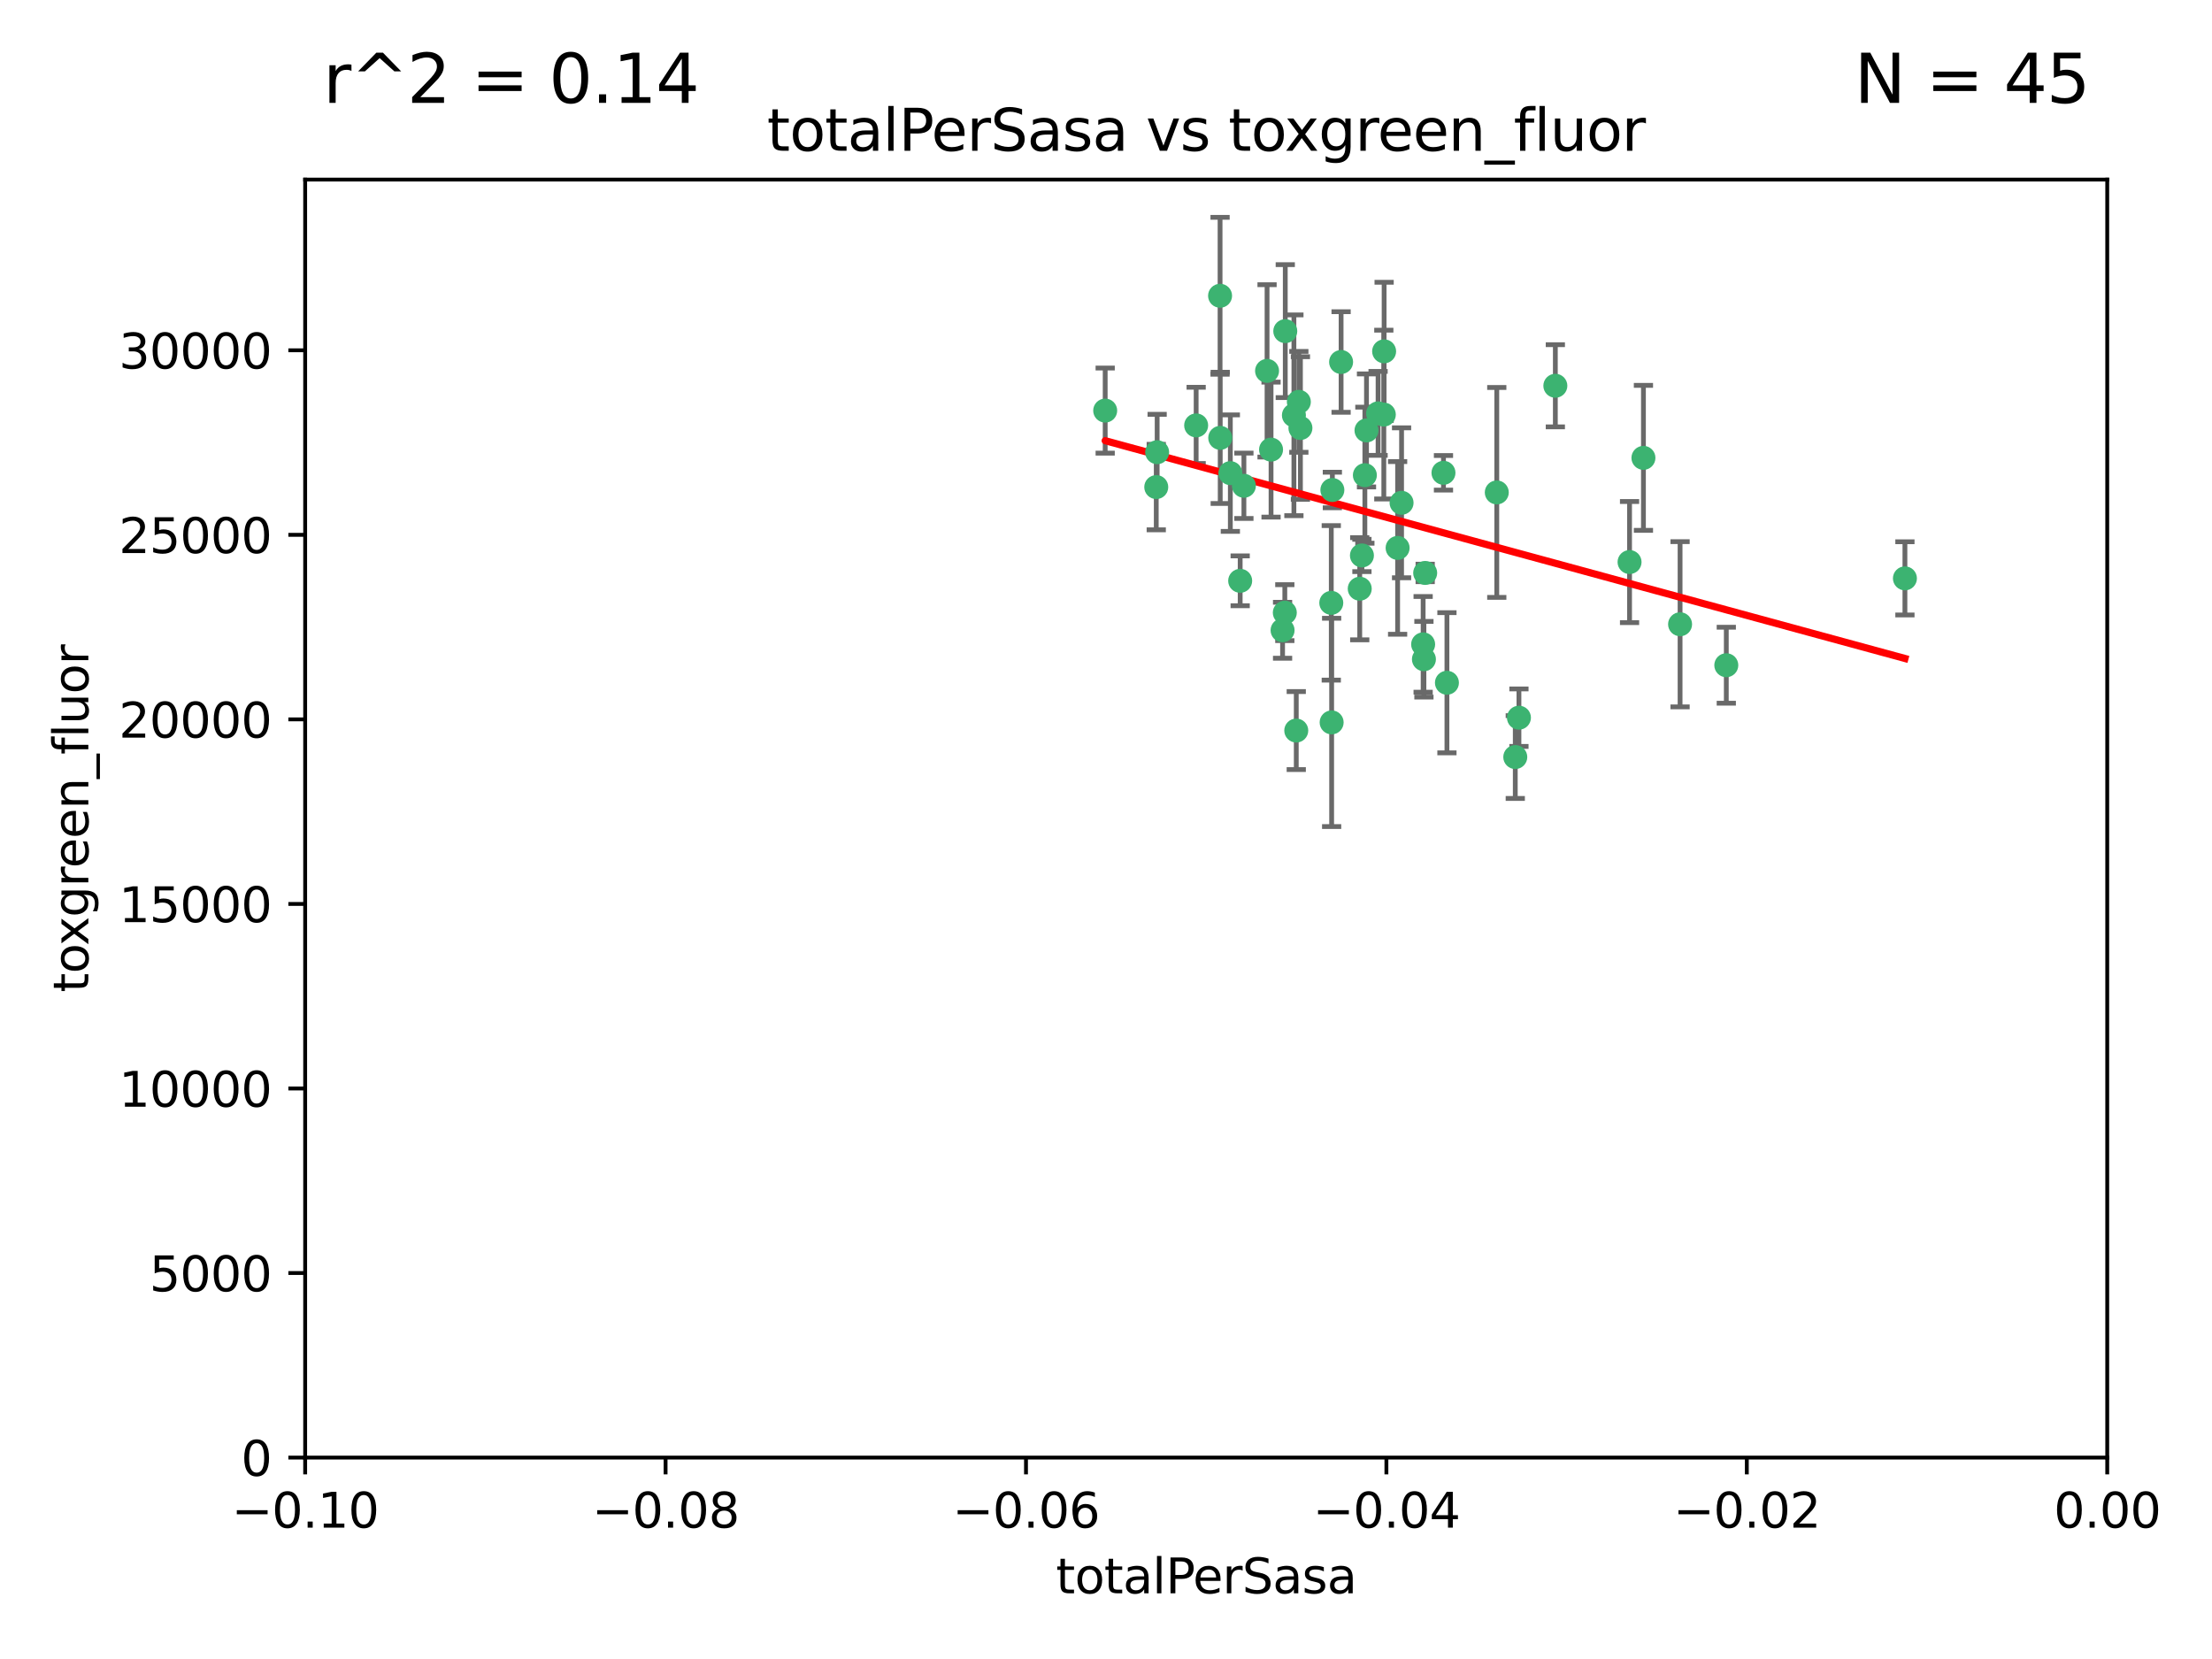<?xml version="1.0" encoding="utf-8" standalone="no"?>
<!DOCTYPE svg PUBLIC "-//W3C//DTD SVG 1.1//EN"
  "http://www.w3.org/Graphics/SVG/1.1/DTD/svg11.dtd">
<svg xmlns:xlink="http://www.w3.org/1999/xlink" width="460.8pt" height="345.6pt" viewBox="0 0 460.8 345.6" xmlns="http://www.w3.org/2000/svg" version="1.1">
 <defs>
  <style type="text/css">*{stroke-linejoin: round; stroke-linecap: butt}</style>
 </defs>
 <g id="figure_1">
  <g id="patch_1">
   <path d="M 0 345.6 
L 460.8 345.6 
L 460.8 0 
L 0 0 
z
" style="fill: #ffffff"/>
  </g>
  <g id="axes_1">
   <g id="patch_2">
    <path d="M 63.571 303.64 
L 438.975 303.64 
L 438.975 37.411 
L 63.571 37.411 
z
" style="fill: #ffffff"/>
   </g>
   <g id="PathCollection_1">
    <defs>
     <path id="m4f03924a54" d="M 0 1.118 
C 0.297 1.118 0.581 1 0.791 0.791 
C 1 0.581 1.118 0.297 1.118 0 
C 1.118 -0.297 1 -0.581 0.791 -0.791 
C 0.581 -1 0.297 -1.118 0 -1.118 
C -0.297 -1.118 -0.581 -1 -0.791 -0.791 
C -1 -0.581 -1.118 -0.297 -1.118 0 
C -1.118 0.297 -1 0.581 -0.791 0.791 
C -0.581 1 -0.297 1.118 0 1.118 
z
" style="stroke: #3cb371"/>
    </defs>
    <g clip-path="url(#p3f3dbdb8e2)">
     <use xlink:href="#m4f03924a54" x="240.869" y="101.468" style="fill: #3cb371; stroke: #3cb371"/>
     <use xlink:href="#m4f03924a54" x="241.055" y="94.202" style="fill: #3cb371; stroke: #3cb371"/>
     <use xlink:href="#m4f03924a54" x="254.195" y="91.216" style="fill: #3cb371; stroke: #3cb371"/>
     <use xlink:href="#m4f03924a54" x="230.231" y="85.534" style="fill: #3cb371; stroke: #3cb371"/>
     <use xlink:href="#m4f03924a54" x="279.375" y="75.411" style="fill: #3cb371; stroke: #3cb371"/>
     <use xlink:href="#m4f03924a54" x="270.573" y="83.709" style="fill: #3cb371; stroke: #3cb371"/>
     <use xlink:href="#m4f03924a54" x="284.327" y="98.99" style="fill: #3cb371; stroke: #3cb371"/>
     <use xlink:href="#m4f03924a54" x="267.746" y="68.982" style="fill: #3cb371; stroke: #3cb371"/>
     <use xlink:href="#m4f03924a54" x="277.33" y="125.588" style="fill: #3cb371; stroke: #3cb371"/>
     <use xlink:href="#m4f03924a54" x="283.714" y="115.714" style="fill: #3cb371; stroke: #3cb371"/>
     <use xlink:href="#m4f03924a54" x="263.952" y="77.26" style="fill: #3cb371; stroke: #3cb371"/>
     <use xlink:href="#m4f03924a54" x="296.465" y="134.228" style="fill: #3cb371; stroke: #3cb371"/>
     <use xlink:href="#m4f03924a54" x="277.405" y="150.489" style="fill: #3cb371; stroke: #3cb371"/>
     <use xlink:href="#m4f03924a54" x="283.258" y="122.642" style="fill: #3cb371; stroke: #3cb371"/>
     <use xlink:href="#m4f03924a54" x="254.163" y="61.614" style="fill: #3cb371; stroke: #3cb371"/>
     <use xlink:href="#m4f03924a54" x="269.545" y="86.51" style="fill: #3cb371; stroke: #3cb371"/>
     <use xlink:href="#m4f03924a54" x="291.149" y="114.141" style="fill: #3cb371; stroke: #3cb371"/>
     <use xlink:href="#m4f03924a54" x="300.702" y="98.495" style="fill: #3cb371; stroke: #3cb371"/>
     <use xlink:href="#m4f03924a54" x="258.351" y="120.994" style="fill: #3cb371; stroke: #3cb371"/>
     <use xlink:href="#m4f03924a54" x="296.891" y="119.355" style="fill: #3cb371; stroke: #3cb371"/>
     <use xlink:href="#m4f03924a54" x="267.184" y="131.297" style="fill: #3cb371; stroke: #3cb371"/>
     <use xlink:href="#m4f03924a54" x="287.08" y="86.113" style="fill: #3cb371; stroke: #3cb371"/>
     <use xlink:href="#m4f03924a54" x="270.902" y="89.164" style="fill: #3cb371; stroke: #3cb371"/>
     <use xlink:href="#m4f03924a54" x="270.035" y="152.188" style="fill: #3cb371; stroke: #3cb371"/>
     <use xlink:href="#m4f03924a54" x="259.128" y="101.2" style="fill: #3cb371; stroke: #3cb371"/>
     <use xlink:href="#m4f03924a54" x="277.556" y="102.076" style="fill: #3cb371; stroke: #3cb371"/>
     <use xlink:href="#m4f03924a54" x="264.783" y="93.664" style="fill: #3cb371; stroke: #3cb371"/>
     <use xlink:href="#m4f03924a54" x="249.18" y="88.619" style="fill: #3cb371; stroke: #3cb371"/>
     <use xlink:href="#m4f03924a54" x="288.274" y="86.364" style="fill: #3cb371; stroke: #3cb371"/>
     <use xlink:href="#m4f03924a54" x="267.65" y="127.627" style="fill: #3cb371; stroke: #3cb371"/>
     <use xlink:href="#m4f03924a54" x="291.972" y="104.742" style="fill: #3cb371; stroke: #3cb371"/>
     <use xlink:href="#m4f03924a54" x="296.63" y="137.333" style="fill: #3cb371; stroke: #3cb371"/>
     <use xlink:href="#m4f03924a54" x="315.66" y="157.707" style="fill: #3cb371; stroke: #3cb371"/>
     <use xlink:href="#m4f03924a54" x="301.422" y="142.231" style="fill: #3cb371; stroke: #3cb371"/>
     <use xlink:href="#m4f03924a54" x="288.338" y="73.19" style="fill: #3cb371; stroke: #3cb371"/>
     <use xlink:href="#m4f03924a54" x="284.666" y="89.665" style="fill: #3cb371; stroke: #3cb371"/>
     <use xlink:href="#m4f03924a54" x="256.303" y="98.564" style="fill: #3cb371; stroke: #3cb371"/>
     <use xlink:href="#m4f03924a54" x="316.423" y="149.505" style="fill: #3cb371; stroke: #3cb371"/>
     <use xlink:href="#m4f03924a54" x="342.358" y="95.381" style="fill: #3cb371; stroke: #3cb371"/>
     <use xlink:href="#m4f03924a54" x="311.807" y="102.582" style="fill: #3cb371; stroke: #3cb371"/>
     <use xlink:href="#m4f03924a54" x="324.007" y="80.363" style="fill: #3cb371; stroke: #3cb371"/>
     <use xlink:href="#m4f03924a54" x="339.466" y="117.087" style="fill: #3cb371; stroke: #3cb371"/>
     <use xlink:href="#m4f03924a54" x="349.991" y="130.043" style="fill: #3cb371; stroke: #3cb371"/>
     <use xlink:href="#m4f03924a54" x="359.619" y="138.579" style="fill: #3cb371; stroke: #3cb371"/>
     <use xlink:href="#m4f03924a54" x="396.83" y="120.484" style="fill: #3cb371; stroke: #3cb371"/>
    </g>
   </g>
   <g id="matplotlib.axis_1">
    <g id="xtick_1">
     <g id="line2d_1">
      <defs>
       <path id="m044c68ffe9" d="M 0 0 
L 0 3.5 
" style="stroke: #000000; stroke-width: 0.8"/>
      </defs>
      <g>
       <use xlink:href="#m044c68ffe9" x="63.571" y="303.64" style="stroke: #000000; stroke-width: 0.8"/>
      </g>
     </g>
     <g id="text_1">
      <!-- −0.10 -->
      <g transform="translate(48.249 318.238)scale(0.1 -0.1)">
       <defs>
        <path id="DejaVuSans-2212" d="M 678 2272 
L 4684 2272 
L 4684 1741 
L 678 1741 
L 678 2272 
z
" transform="scale(0.016)"/>
        <path id="DejaVuSans-30" d="M 2034 4250 
Q 1547 4250 1301 3770 
Q 1056 3291 1056 2328 
Q 1056 1369 1301 889 
Q 1547 409 2034 409 
Q 2525 409 2770 889 
Q 3016 1369 3016 2328 
Q 3016 3291 2770 3770 
Q 2525 4250 2034 4250 
z
M 2034 4750 
Q 2819 4750 3233 4129 
Q 3647 3509 3647 2328 
Q 3647 1150 3233 529 
Q 2819 -91 2034 -91 
Q 1250 -91 836 529 
Q 422 1150 422 2328 
Q 422 3509 836 4129 
Q 1250 4750 2034 4750 
z
" transform="scale(0.016)"/>
        <path id="DejaVuSans-2e" d="M 684 794 
L 1344 794 
L 1344 0 
L 684 0 
L 684 794 
z
" transform="scale(0.016)"/>
        <path id="DejaVuSans-31" d="M 794 531 
L 1825 531 
L 1825 4091 
L 703 3866 
L 703 4441 
L 1819 4666 
L 2450 4666 
L 2450 531 
L 3481 531 
L 3481 0 
L 794 0 
L 794 531 
z
" transform="scale(0.016)"/>
       </defs>
       <use xlink:href="#DejaVuSans-2212"/>
       <use xlink:href="#DejaVuSans-30" x="83.789"/>
       <use xlink:href="#DejaVuSans-2e" x="147.412"/>
       <use xlink:href="#DejaVuSans-31" x="179.199"/>
       <use xlink:href="#DejaVuSans-30" x="242.822"/>
      </g>
     </g>
    </g>
    <g id="xtick_2">
     <g id="line2d_2">
      <g>
       <use xlink:href="#m044c68ffe9" x="138.652" y="303.64" style="stroke: #000000; stroke-width: 0.8"/>
      </g>
     </g>
     <g id="text_2">
      <!-- −0.08 -->
      <g transform="translate(123.329 318.238)scale(0.1 -0.1)">
       <defs>
        <path id="DejaVuSans-38" d="M 2034 2216 
Q 1584 2216 1326 1975 
Q 1069 1734 1069 1313 
Q 1069 891 1326 650 
Q 1584 409 2034 409 
Q 2484 409 2743 651 
Q 3003 894 3003 1313 
Q 3003 1734 2745 1975 
Q 2488 2216 2034 2216 
z
M 1403 2484 
Q 997 2584 770 2862 
Q 544 3141 544 3541 
Q 544 4100 942 4425 
Q 1341 4750 2034 4750 
Q 2731 4750 3128 4425 
Q 3525 4100 3525 3541 
Q 3525 3141 3298 2862 
Q 3072 2584 2669 2484 
Q 3125 2378 3379 2068 
Q 3634 1759 3634 1313 
Q 3634 634 3220 271 
Q 2806 -91 2034 -91 
Q 1263 -91 848 271 
Q 434 634 434 1313 
Q 434 1759 690 2068 
Q 947 2378 1403 2484 
z
M 1172 3481 
Q 1172 3119 1398 2916 
Q 1625 2713 2034 2713 
Q 2441 2713 2670 2916 
Q 2900 3119 2900 3481 
Q 2900 3844 2670 4047 
Q 2441 4250 2034 4250 
Q 1625 4250 1398 4047 
Q 1172 3844 1172 3481 
z
" transform="scale(0.016)"/>
       </defs>
       <use xlink:href="#DejaVuSans-2212"/>
       <use xlink:href="#DejaVuSans-30" x="83.789"/>
       <use xlink:href="#DejaVuSans-2e" x="147.412"/>
       <use xlink:href="#DejaVuSans-30" x="179.199"/>
       <use xlink:href="#DejaVuSans-38" x="242.822"/>
      </g>
     </g>
    </g>
    <g id="xtick_3">
     <g id="line2d_3">
      <g>
       <use xlink:href="#m044c68ffe9" x="213.733" y="303.64" style="stroke: #000000; stroke-width: 0.8"/>
      </g>
     </g>
     <g id="text_3">
      <!-- −0.06 -->
      <g transform="translate(198.41 318.238)scale(0.1 -0.1)">
       <defs>
        <path id="DejaVuSans-36" d="M 2113 2584 
Q 1688 2584 1439 2293 
Q 1191 2003 1191 1497 
Q 1191 994 1439 701 
Q 1688 409 2113 409 
Q 2538 409 2786 701 
Q 3034 994 3034 1497 
Q 3034 2003 2786 2293 
Q 2538 2584 2113 2584 
z
M 3366 4563 
L 3366 3988 
Q 3128 4100 2886 4159 
Q 2644 4219 2406 4219 
Q 1781 4219 1451 3797 
Q 1122 3375 1075 2522 
Q 1259 2794 1537 2939 
Q 1816 3084 2150 3084 
Q 2853 3084 3261 2657 
Q 3669 2231 3669 1497 
Q 3669 778 3244 343 
Q 2819 -91 2113 -91 
Q 1303 -91 875 529 
Q 447 1150 447 2328 
Q 447 3434 972 4092 
Q 1497 4750 2381 4750 
Q 2619 4750 2861 4703 
Q 3103 4656 3366 4563 
z
" transform="scale(0.016)"/>
       </defs>
       <use xlink:href="#DejaVuSans-2212"/>
       <use xlink:href="#DejaVuSans-30" x="83.789"/>
       <use xlink:href="#DejaVuSans-2e" x="147.412"/>
       <use xlink:href="#DejaVuSans-30" x="179.199"/>
       <use xlink:href="#DejaVuSans-36" x="242.822"/>
      </g>
     </g>
    </g>
    <g id="xtick_4">
     <g id="line2d_4">
      <g>
       <use xlink:href="#m044c68ffe9" x="288.813" y="303.64" style="stroke: #000000; stroke-width: 0.8"/>
      </g>
     </g>
     <g id="text_4">
      <!-- −0.04 -->
      <g transform="translate(273.491 318.238)scale(0.1 -0.1)">
       <defs>
        <path id="DejaVuSans-34" d="M 2419 4116 
L 825 1625 
L 2419 1625 
L 2419 4116 
z
M 2253 4666 
L 3047 4666 
L 3047 1625 
L 3713 1625 
L 3713 1100 
L 3047 1100 
L 3047 0 
L 2419 0 
L 2419 1100 
L 313 1100 
L 313 1709 
L 2253 4666 
z
" transform="scale(0.016)"/>
       </defs>
       <use xlink:href="#DejaVuSans-2212"/>
       <use xlink:href="#DejaVuSans-30" x="83.789"/>
       <use xlink:href="#DejaVuSans-2e" x="147.412"/>
       <use xlink:href="#DejaVuSans-30" x="179.199"/>
       <use xlink:href="#DejaVuSans-34" x="242.822"/>
      </g>
     </g>
    </g>
    <g id="xtick_5">
     <g id="line2d_5">
      <g>
       <use xlink:href="#m044c68ffe9" x="363.894" y="303.64" style="stroke: #000000; stroke-width: 0.8"/>
      </g>
     </g>
     <g id="text_5">
      <!-- −0.02 -->
      <g transform="translate(348.572 318.238)scale(0.1 -0.1)">
       <defs>
        <path id="DejaVuSans-32" d="M 1228 531 
L 3431 531 
L 3431 0 
L 469 0 
L 469 531 
Q 828 903 1448 1529 
Q 2069 2156 2228 2338 
Q 2531 2678 2651 2914 
Q 2772 3150 2772 3378 
Q 2772 3750 2511 3984 
Q 2250 4219 1831 4219 
Q 1534 4219 1204 4116 
Q 875 4013 500 3803 
L 500 4441 
Q 881 4594 1212 4672 
Q 1544 4750 1819 4750 
Q 2544 4750 2975 4387 
Q 3406 4025 3406 3419 
Q 3406 3131 3298 2873 
Q 3191 2616 2906 2266 
Q 2828 2175 2409 1742 
Q 1991 1309 1228 531 
z
" transform="scale(0.016)"/>
       </defs>
       <use xlink:href="#DejaVuSans-2212"/>
       <use xlink:href="#DejaVuSans-30" x="83.789"/>
       <use xlink:href="#DejaVuSans-2e" x="147.412"/>
       <use xlink:href="#DejaVuSans-30" x="179.199"/>
       <use xlink:href="#DejaVuSans-32" x="242.822"/>
      </g>
     </g>
    </g>
    <g id="xtick_6">
     <g id="line2d_6">
      <g>
       <use xlink:href="#m044c68ffe9" x="438.975" y="303.64" style="stroke: #000000; stroke-width: 0.8"/>
      </g>
     </g>
     <g id="text_6">
      <!-- 0.00 -->
      <g transform="translate(427.842 318.238)scale(0.1 -0.1)">
       <use xlink:href="#DejaVuSans-30"/>
       <use xlink:href="#DejaVuSans-2e" x="63.623"/>
       <use xlink:href="#DejaVuSans-30" x="95.41"/>
       <use xlink:href="#DejaVuSans-30" x="159.033"/>
      </g>
     </g>
    </g>
    <g id="text_7">
     <!-- totalPerSasa -->
     <g transform="translate(219.968 331.917)scale(0.1 -0.1)">
      <defs>
       <path id="DejaVuSans-74" d="M 1172 4494 
L 1172 3500 
L 2356 3500 
L 2356 3053 
L 1172 3053 
L 1172 1153 
Q 1172 725 1289 603 
Q 1406 481 1766 481 
L 2356 481 
L 2356 0 
L 1766 0 
Q 1100 0 847 248 
Q 594 497 594 1153 
L 594 3053 
L 172 3053 
L 172 3500 
L 594 3500 
L 594 4494 
L 1172 4494 
z
" transform="scale(0.016)"/>
       <path id="DejaVuSans-6f" d="M 1959 3097 
Q 1497 3097 1228 2736 
Q 959 2375 959 1747 
Q 959 1119 1226 758 
Q 1494 397 1959 397 
Q 2419 397 2687 759 
Q 2956 1122 2956 1747 
Q 2956 2369 2687 2733 
Q 2419 3097 1959 3097 
z
M 1959 3584 
Q 2709 3584 3137 3096 
Q 3566 2609 3566 1747 
Q 3566 888 3137 398 
Q 2709 -91 1959 -91 
Q 1206 -91 779 398 
Q 353 888 353 1747 
Q 353 2609 779 3096 
Q 1206 3584 1959 3584 
z
" transform="scale(0.016)"/>
       <path id="DejaVuSans-61" d="M 2194 1759 
Q 1497 1759 1228 1600 
Q 959 1441 959 1056 
Q 959 750 1161 570 
Q 1363 391 1709 391 
Q 2188 391 2477 730 
Q 2766 1069 2766 1631 
L 2766 1759 
L 2194 1759 
z
M 3341 1997 
L 3341 0 
L 2766 0 
L 2766 531 
Q 2569 213 2275 61 
Q 1981 -91 1556 -91 
Q 1019 -91 701 211 
Q 384 513 384 1019 
Q 384 1609 779 1909 
Q 1175 2209 1959 2209 
L 2766 2209 
L 2766 2266 
Q 2766 2663 2505 2880 
Q 2244 3097 1772 3097 
Q 1472 3097 1187 3025 
Q 903 2953 641 2809 
L 641 3341 
Q 956 3463 1253 3523 
Q 1550 3584 1831 3584 
Q 2591 3584 2966 3190 
Q 3341 2797 3341 1997 
z
" transform="scale(0.016)"/>
       <path id="DejaVuSans-6c" d="M 603 4863 
L 1178 4863 
L 1178 0 
L 603 0 
L 603 4863 
z
" transform="scale(0.016)"/>
       <path id="DejaVuSans-50" d="M 1259 4147 
L 1259 2394 
L 2053 2394 
Q 2494 2394 2734 2622 
Q 2975 2850 2975 3272 
Q 2975 3691 2734 3919 
Q 2494 4147 2053 4147 
L 1259 4147 
z
M 628 4666 
L 2053 4666 
Q 2838 4666 3239 4311 
Q 3641 3956 3641 3272 
Q 3641 2581 3239 2228 
Q 2838 1875 2053 1875 
L 1259 1875 
L 1259 0 
L 628 0 
L 628 4666 
z
" transform="scale(0.016)"/>
       <path id="DejaVuSans-65" d="M 3597 1894 
L 3597 1613 
L 953 1613 
Q 991 1019 1311 708 
Q 1631 397 2203 397 
Q 2534 397 2845 478 
Q 3156 559 3463 722 
L 3463 178 
Q 3153 47 2828 -22 
Q 2503 -91 2169 -91 
Q 1331 -91 842 396 
Q 353 884 353 1716 
Q 353 2575 817 3079 
Q 1281 3584 2069 3584 
Q 2775 3584 3186 3129 
Q 3597 2675 3597 1894 
z
M 3022 2063 
Q 3016 2534 2758 2815 
Q 2500 3097 2075 3097 
Q 1594 3097 1305 2825 
Q 1016 2553 972 2059 
L 3022 2063 
z
" transform="scale(0.016)"/>
       <path id="DejaVuSans-72" d="M 2631 2963 
Q 2534 3019 2420 3045 
Q 2306 3072 2169 3072 
Q 1681 3072 1420 2755 
Q 1159 2438 1159 1844 
L 1159 0 
L 581 0 
L 581 3500 
L 1159 3500 
L 1159 2956 
Q 1341 3275 1631 3429 
Q 1922 3584 2338 3584 
Q 2397 3584 2469 3576 
Q 2541 3569 2628 3553 
L 2631 2963 
z
" transform="scale(0.016)"/>
       <path id="DejaVuSans-53" d="M 3425 4513 
L 3425 3897 
Q 3066 4069 2747 4153 
Q 2428 4238 2131 4238 
Q 1616 4238 1336 4038 
Q 1056 3838 1056 3469 
Q 1056 3159 1242 3001 
Q 1428 2844 1947 2747 
L 2328 2669 
Q 3034 2534 3370 2195 
Q 3706 1856 3706 1288 
Q 3706 609 3251 259 
Q 2797 -91 1919 -91 
Q 1588 -91 1214 -16 
Q 841 59 441 206 
L 441 856 
Q 825 641 1194 531 
Q 1563 422 1919 422 
Q 2459 422 2753 634 
Q 3047 847 3047 1241 
Q 3047 1584 2836 1778 
Q 2625 1972 2144 2069 
L 1759 2144 
Q 1053 2284 737 2584 
Q 422 2884 422 3419 
Q 422 4038 858 4394 
Q 1294 4750 2059 4750 
Q 2388 4750 2728 4690 
Q 3069 4631 3425 4513 
z
" transform="scale(0.016)"/>
       <path id="DejaVuSans-73" d="M 2834 3397 
L 2834 2853 
Q 2591 2978 2328 3040 
Q 2066 3103 1784 3103 
Q 1356 3103 1142 2972 
Q 928 2841 928 2578 
Q 928 2378 1081 2264 
Q 1234 2150 1697 2047 
L 1894 2003 
Q 2506 1872 2764 1633 
Q 3022 1394 3022 966 
Q 3022 478 2636 193 
Q 2250 -91 1575 -91 
Q 1294 -91 989 -36 
Q 684 19 347 128 
L 347 722 
Q 666 556 975 473 
Q 1284 391 1588 391 
Q 1994 391 2212 530 
Q 2431 669 2431 922 
Q 2431 1156 2273 1281 
Q 2116 1406 1581 1522 
L 1381 1569 
Q 847 1681 609 1914 
Q 372 2147 372 2553 
Q 372 3047 722 3315 
Q 1072 3584 1716 3584 
Q 2034 3584 2315 3537 
Q 2597 3491 2834 3397 
z
" transform="scale(0.016)"/>
      </defs>
      <use xlink:href="#DejaVuSans-74"/>
      <use xlink:href="#DejaVuSans-6f" x="39.209"/>
      <use xlink:href="#DejaVuSans-74" x="100.391"/>
      <use xlink:href="#DejaVuSans-61" x="139.6"/>
      <use xlink:href="#DejaVuSans-6c" x="200.879"/>
      <use xlink:href="#DejaVuSans-50" x="228.662"/>
      <use xlink:href="#DejaVuSans-65" x="285.34"/>
      <use xlink:href="#DejaVuSans-72" x="346.863"/>
      <use xlink:href="#DejaVuSans-53" x="387.977"/>
      <use xlink:href="#DejaVuSans-61" x="451.453"/>
      <use xlink:href="#DejaVuSans-73" x="512.732"/>
      <use xlink:href="#DejaVuSans-61" x="564.832"/>
     </g>
    </g>
   </g>
   <g id="matplotlib.axis_2">
    <g id="ytick_1">
     <g id="line2d_7">
      <defs>
       <path id="m417cc0043a" d="M 0 0 
L -3.5 0 
" style="stroke: #000000; stroke-width: 0.8"/>
      </defs>
      <g>
       <use xlink:href="#m417cc0043a" x="63.571" y="303.64" style="stroke: #000000; stroke-width: 0.8"/>
      </g>
     </g>
     <g id="text_8">
      <!-- 0 -->
      <g transform="translate(50.209 307.439)scale(0.1 -0.1)">
       <use xlink:href="#DejaVuSans-30"/>
      </g>
     </g>
    </g>
    <g id="ytick_2">
     <g id="line2d_8">
      <g>
       <use xlink:href="#m417cc0043a" x="63.571" y="265.195" style="stroke: #000000; stroke-width: 0.8"/>
      </g>
     </g>
     <g id="text_9">
      <!-- 5000 -->
      <g transform="translate(31.121 268.994)scale(0.1 -0.1)">
       <defs>
        <path id="DejaVuSans-35" d="M 691 4666 
L 3169 4666 
L 3169 4134 
L 1269 4134 
L 1269 2991 
Q 1406 3038 1543 3061 
Q 1681 3084 1819 3084 
Q 2600 3084 3056 2656 
Q 3513 2228 3513 1497 
Q 3513 744 3044 326 
Q 2575 -91 1722 -91 
Q 1428 -91 1123 -41 
Q 819 9 494 109 
L 494 744 
Q 775 591 1075 516 
Q 1375 441 1709 441 
Q 2250 441 2565 725 
Q 2881 1009 2881 1497 
Q 2881 1984 2565 2268 
Q 2250 2553 1709 2553 
Q 1456 2553 1204 2497 
Q 953 2441 691 2322 
L 691 4666 
z
" transform="scale(0.016)"/>
       </defs>
       <use xlink:href="#DejaVuSans-35"/>
       <use xlink:href="#DejaVuSans-30" x="63.623"/>
       <use xlink:href="#DejaVuSans-30" x="127.246"/>
       <use xlink:href="#DejaVuSans-30" x="190.869"/>
      </g>
     </g>
    </g>
    <g id="ytick_3">
     <g id="line2d_9">
      <g>
       <use xlink:href="#m417cc0043a" x="63.571" y="226.75" style="stroke: #000000; stroke-width: 0.8"/>
      </g>
     </g>
     <g id="text_10">
      <!-- 10000 -->
      <g transform="translate(24.759 230.549)scale(0.1 -0.1)">
       <use xlink:href="#DejaVuSans-31"/>
       <use xlink:href="#DejaVuSans-30" x="63.623"/>
       <use xlink:href="#DejaVuSans-30" x="127.246"/>
       <use xlink:href="#DejaVuSans-30" x="190.869"/>
       <use xlink:href="#DejaVuSans-30" x="254.492"/>
      </g>
     </g>
    </g>
    <g id="ytick_4">
     <g id="line2d_10">
      <g>
       <use xlink:href="#m417cc0043a" x="63.571" y="188.305" style="stroke: #000000; stroke-width: 0.8"/>
      </g>
     </g>
     <g id="text_11">
      <!-- 15000 -->
      <g transform="translate(24.759 192.104)scale(0.1 -0.1)">
       <use xlink:href="#DejaVuSans-31"/>
       <use xlink:href="#DejaVuSans-35" x="63.623"/>
       <use xlink:href="#DejaVuSans-30" x="127.246"/>
       <use xlink:href="#DejaVuSans-30" x="190.869"/>
       <use xlink:href="#DejaVuSans-30" x="254.492"/>
      </g>
     </g>
    </g>
    <g id="ytick_5">
     <g id="line2d_11">
      <g>
       <use xlink:href="#m417cc0043a" x="63.571" y="149.86" style="stroke: #000000; stroke-width: 0.8"/>
      </g>
     </g>
     <g id="text_12">
      <!-- 20000 -->
      <g transform="translate(24.759 153.659)scale(0.1 -0.1)">
       <use xlink:href="#DejaVuSans-32"/>
       <use xlink:href="#DejaVuSans-30" x="63.623"/>
       <use xlink:href="#DejaVuSans-30" x="127.246"/>
       <use xlink:href="#DejaVuSans-30" x="190.869"/>
       <use xlink:href="#DejaVuSans-30" x="254.492"/>
      </g>
     </g>
    </g>
    <g id="ytick_6">
     <g id="line2d_12">
      <g>
       <use xlink:href="#m417cc0043a" x="63.571" y="111.415" style="stroke: #000000; stroke-width: 0.8"/>
      </g>
     </g>
     <g id="text_13">
      <!-- 25000 -->
      <g transform="translate(24.759 115.214)scale(0.1 -0.1)">
       <use xlink:href="#DejaVuSans-32"/>
       <use xlink:href="#DejaVuSans-35" x="63.623"/>
       <use xlink:href="#DejaVuSans-30" x="127.246"/>
       <use xlink:href="#DejaVuSans-30" x="190.869"/>
       <use xlink:href="#DejaVuSans-30" x="254.492"/>
      </g>
     </g>
    </g>
    <g id="ytick_7">
     <g id="line2d_13">
      <g>
       <use xlink:href="#m417cc0043a" x="63.571" y="72.97" style="stroke: #000000; stroke-width: 0.8"/>
      </g>
     </g>
     <g id="text_14">
      <!-- 30000 -->
      <g transform="translate(24.759 76.769)scale(0.1 -0.1)">
       <defs>
        <path id="DejaVuSans-33" d="M 2597 2516 
Q 3050 2419 3304 2112 
Q 3559 1806 3559 1356 
Q 3559 666 3084 287 
Q 2609 -91 1734 -91 
Q 1441 -91 1130 -33 
Q 819 25 488 141 
L 488 750 
Q 750 597 1062 519 
Q 1375 441 1716 441 
Q 2309 441 2620 675 
Q 2931 909 2931 1356 
Q 2931 1769 2642 2001 
Q 2353 2234 1838 2234 
L 1294 2234 
L 1294 2753 
L 1863 2753 
Q 2328 2753 2575 2939 
Q 2822 3125 2822 3475 
Q 2822 3834 2567 4026 
Q 2313 4219 1838 4219 
Q 1578 4219 1281 4162 
Q 984 4106 628 3988 
L 628 4550 
Q 988 4650 1302 4700 
Q 1616 4750 1894 4750 
Q 2613 4750 3031 4423 
Q 3450 4097 3450 3541 
Q 3450 3153 3228 2886 
Q 3006 2619 2597 2516 
z
" transform="scale(0.016)"/>
       </defs>
       <use xlink:href="#DejaVuSans-33"/>
       <use xlink:href="#DejaVuSans-30" x="63.623"/>
       <use xlink:href="#DejaVuSans-30" x="127.246"/>
       <use xlink:href="#DejaVuSans-30" x="190.869"/>
       <use xlink:href="#DejaVuSans-30" x="254.492"/>
      </g>
     </g>
    </g>
    <g id="text_15">
     <!-- toxgreen_fluor -->
     <g transform="translate(18.401 206.72)rotate(-90)scale(0.1 -0.1)">
      <defs>
       <path id="DejaVuSans-78" d="M 3513 3500 
L 2247 1797 
L 3578 0 
L 2900 0 
L 1881 1375 
L 863 0 
L 184 0 
L 1544 1831 
L 300 3500 
L 978 3500 
L 1906 2253 
L 2834 3500 
L 3513 3500 
z
" transform="scale(0.016)"/>
       <path id="DejaVuSans-67" d="M 2906 1791 
Q 2906 2416 2648 2759 
Q 2391 3103 1925 3103 
Q 1463 3103 1205 2759 
Q 947 2416 947 1791 
Q 947 1169 1205 825 
Q 1463 481 1925 481 
Q 2391 481 2648 825 
Q 2906 1169 2906 1791 
z
M 3481 434 
Q 3481 -459 3084 -895 
Q 2688 -1331 1869 -1331 
Q 1566 -1331 1297 -1286 
Q 1028 -1241 775 -1147 
L 775 -588 
Q 1028 -725 1275 -790 
Q 1522 -856 1778 -856 
Q 2344 -856 2625 -561 
Q 2906 -266 2906 331 
L 2906 616 
Q 2728 306 2450 153 
Q 2172 0 1784 0 
Q 1141 0 747 490 
Q 353 981 353 1791 
Q 353 2603 747 3093 
Q 1141 3584 1784 3584 
Q 2172 3584 2450 3431 
Q 2728 3278 2906 2969 
L 2906 3500 
L 3481 3500 
L 3481 434 
z
" transform="scale(0.016)"/>
       <path id="DejaVuSans-6e" d="M 3513 2113 
L 3513 0 
L 2938 0 
L 2938 2094 
Q 2938 2591 2744 2837 
Q 2550 3084 2163 3084 
Q 1697 3084 1428 2787 
Q 1159 2491 1159 1978 
L 1159 0 
L 581 0 
L 581 3500 
L 1159 3500 
L 1159 2956 
Q 1366 3272 1645 3428 
Q 1925 3584 2291 3584 
Q 2894 3584 3203 3211 
Q 3513 2838 3513 2113 
z
" transform="scale(0.016)"/>
       <path id="DejaVuSans-5f" d="M 3263 -1063 
L 3263 -1509 
L -63 -1509 
L -63 -1063 
L 3263 -1063 
z
" transform="scale(0.016)"/>
       <path id="DejaVuSans-66" d="M 2375 4863 
L 2375 4384 
L 1825 4384 
Q 1516 4384 1395 4259 
Q 1275 4134 1275 3809 
L 1275 3500 
L 2222 3500 
L 2222 3053 
L 1275 3053 
L 1275 0 
L 697 0 
L 697 3053 
L 147 3053 
L 147 3500 
L 697 3500 
L 697 3744 
Q 697 4328 969 4595 
Q 1241 4863 1831 4863 
L 2375 4863 
z
" transform="scale(0.016)"/>
       <path id="DejaVuSans-75" d="M 544 1381 
L 544 3500 
L 1119 3500 
L 1119 1403 
Q 1119 906 1312 657 
Q 1506 409 1894 409 
Q 2359 409 2629 706 
Q 2900 1003 2900 1516 
L 2900 3500 
L 3475 3500 
L 3475 0 
L 2900 0 
L 2900 538 
Q 2691 219 2414 64 
Q 2138 -91 1772 -91 
Q 1169 -91 856 284 
Q 544 659 544 1381 
z
M 1991 3584 
L 1991 3584 
z
" transform="scale(0.016)"/>
      </defs>
      <use xlink:href="#DejaVuSans-74"/>
      <use xlink:href="#DejaVuSans-6f" x="39.209"/>
      <use xlink:href="#DejaVuSans-78" x="97.266"/>
      <use xlink:href="#DejaVuSans-67" x="156.445"/>
      <use xlink:href="#DejaVuSans-72" x="219.922"/>
      <use xlink:href="#DejaVuSans-65" x="258.785"/>
      <use xlink:href="#DejaVuSans-65" x="320.309"/>
      <use xlink:href="#DejaVuSans-6e" x="381.832"/>
      <use xlink:href="#DejaVuSans-5f" x="445.211"/>
      <use xlink:href="#DejaVuSans-66" x="495.211"/>
      <use xlink:href="#DejaVuSans-6c" x="530.416"/>
      <use xlink:href="#DejaVuSans-75" x="558.199"/>
      <use xlink:href="#DejaVuSans-6f" x="621.578"/>
      <use xlink:href="#DejaVuSans-72" x="682.76"/>
     </g>
    </g>
   </g>
   <g id="LineCollection_1">
    <path d="M 240.869 110.372 
L 240.869 92.564 
" clip-path="url(#p3f3dbdb8e2)" style="fill: none; stroke: #696969"/>
    <path d="M 241.055 102.092 
L 241.055 86.312 
" clip-path="url(#p3f3dbdb8e2)" style="fill: none; stroke: #696969"/>
    <path d="M 254.195 104.885 
L 254.195 77.547 
" clip-path="url(#p3f3dbdb8e2)" style="fill: none; stroke: #696969"/>
    <path d="M 230.231 94.397 
L 230.231 76.671 
" clip-path="url(#p3f3dbdb8e2)" style="fill: none; stroke: #696969"/>
    <path d="M 279.375 85.887 
L 279.375 64.935 
" clip-path="url(#p3f3dbdb8e2)" style="fill: none; stroke: #696969"/>
    <path d="M 270.573 94.216 
L 270.573 73.202 
" clip-path="url(#p3f3dbdb8e2)" style="fill: none; stroke: #696969"/>
    <path d="M 284.327 113.16 
L 284.327 84.82 
" clip-path="url(#p3f3dbdb8e2)" style="fill: none; stroke: #696969"/>
    <path d="M 267.746 82.829 
L 267.746 55.134 
" clip-path="url(#p3f3dbdb8e2)" style="fill: none; stroke: #696969"/>
    <path d="M 277.33 141.679 
L 277.33 109.496 
" clip-path="url(#p3f3dbdb8e2)" style="fill: none; stroke: #696969"/>
    <path d="M 283.714 119.079 
L 283.714 112.349 
" clip-path="url(#p3f3dbdb8e2)" style="fill: none; stroke: #696969"/>
    <path d="M 263.952 95.211 
L 263.952 59.31 
" clip-path="url(#p3f3dbdb8e2)" style="fill: none; stroke: #696969"/>
    <path d="M 296.465 144.19 
L 296.465 124.265 
" clip-path="url(#p3f3dbdb8e2)" style="fill: none; stroke: #696969"/>
    <path d="M 277.405 172.182 
L 277.405 128.796 
" clip-path="url(#p3f3dbdb8e2)" style="fill: none; stroke: #696969"/>
    <path d="M 283.258 133.287 
L 283.258 111.997 
" clip-path="url(#p3f3dbdb8e2)" style="fill: none; stroke: #696969"/>
    <path d="M 254.163 77.955 
L 254.163 45.272 
" clip-path="url(#p3f3dbdb8e2)" style="fill: none; stroke: #696969"/>
    <path d="M 269.545 107.42 
L 269.545 65.6 
" clip-path="url(#p3f3dbdb8e2)" style="fill: none; stroke: #696969"/>
    <path d="M 291.149 132.129 
L 291.149 96.152 
" clip-path="url(#p3f3dbdb8e2)" style="fill: none; stroke: #696969"/>
    <path d="M 300.702 102.092 
L 300.702 94.897 
" clip-path="url(#p3f3dbdb8e2)" style="fill: none; stroke: #696969"/>
    <path d="M 258.351 126.186 
L 258.351 115.801 
" clip-path="url(#p3f3dbdb8e2)" style="fill: none; stroke: #696969"/>
    <path d="M 296.891 121.182 
L 296.891 117.527 
" clip-path="url(#p3f3dbdb8e2)" style="fill: none; stroke: #696969"/>
    <path d="M 267.184 137.123 
L 267.184 125.47 
" clip-path="url(#p3f3dbdb8e2)" style="fill: none; stroke: #696969"/>
    <path d="M 287.08 94.856 
L 287.08 77.37 
" clip-path="url(#p3f3dbdb8e2)" style="fill: none; stroke: #696969"/>
    <path d="M 270.902 104.019 
L 270.902 74.308 
" clip-path="url(#p3f3dbdb8e2)" style="fill: none; stroke: #696969"/>
    <path d="M 270.035 160.312 
L 270.035 144.065 
" clip-path="url(#p3f3dbdb8e2)" style="fill: none; stroke: #696969"/>
    <path d="M 259.128 108.006 
L 259.128 94.394 
" clip-path="url(#p3f3dbdb8e2)" style="fill: none; stroke: #696969"/>
    <path d="M 277.556 105.78 
L 277.556 98.372 
" clip-path="url(#p3f3dbdb8e2)" style="fill: none; stroke: #696969"/>
    <path d="M 264.783 107.725 
L 264.783 79.603 
" clip-path="url(#p3f3dbdb8e2)" style="fill: none; stroke: #696969"/>
    <path d="M 249.18 96.56 
L 249.18 80.678 
" clip-path="url(#p3f3dbdb8e2)" style="fill: none; stroke: #696969"/>
    <path d="M 288.274 103.946 
L 288.274 68.783 
" clip-path="url(#p3f3dbdb8e2)" style="fill: none; stroke: #696969"/>
    <path d="M 267.65 133.453 
L 267.65 121.8 
" clip-path="url(#p3f3dbdb8e2)" style="fill: none; stroke: #696969"/>
    <path d="M 291.972 120.361 
L 291.972 89.123 
" clip-path="url(#p3f3dbdb8e2)" style="fill: none; stroke: #696969"/>
    <path d="M 296.63 145.213 
L 296.63 129.454 
" clip-path="url(#p3f3dbdb8e2)" style="fill: none; stroke: #696969"/>
    <path d="M 315.66 166.332 
L 315.66 149.083 
" clip-path="url(#p3f3dbdb8e2)" style="fill: none; stroke: #696969"/>
    <path d="M 301.422 156.832 
L 301.422 127.629 
" clip-path="url(#p3f3dbdb8e2)" style="fill: none; stroke: #696969"/>
    <path d="M 288.338 87.579 
L 288.338 58.8 
" clip-path="url(#p3f3dbdb8e2)" style="fill: none; stroke: #696969"/>
    <path d="M 284.666 101.437 
L 284.666 77.894 
" clip-path="url(#p3f3dbdb8e2)" style="fill: none; stroke: #696969"/>
    <path d="M 256.303 110.697 
L 256.303 86.431 
" clip-path="url(#p3f3dbdb8e2)" style="fill: none; stroke: #696969"/>
    <path d="M 316.423 155.492 
L 316.423 143.518 
" clip-path="url(#p3f3dbdb8e2)" style="fill: none; stroke: #696969"/>
    <path d="M 342.358 110.483 
L 342.358 80.279 
" clip-path="url(#p3f3dbdb8e2)" style="fill: none; stroke: #696969"/>
    <path d="M 311.807 124.443 
L 311.807 80.721 
" clip-path="url(#p3f3dbdb8e2)" style="fill: none; stroke: #696969"/>
    <path d="M 324.007 88.922 
L 324.007 71.804 
" clip-path="url(#p3f3dbdb8e2)" style="fill: none; stroke: #696969"/>
    <path d="M 339.466 129.703 
L 339.466 104.471 
" clip-path="url(#p3f3dbdb8e2)" style="fill: none; stroke: #696969"/>
    <path d="M 349.991 147.255 
L 349.991 112.832 
" clip-path="url(#p3f3dbdb8e2)" style="fill: none; stroke: #696969"/>
    <path d="M 359.619 146.494 
L 359.619 130.665 
" clip-path="url(#p3f3dbdb8e2)" style="fill: none; stroke: #696969"/>
    <path d="M 396.83 128.109 
L 396.83 112.859 
" clip-path="url(#p3f3dbdb8e2)" style="fill: none; stroke: #696969"/>
   </g>
   <g id="line2d_14">
    <defs>
     <path id="mbd5b0f4e42" d="M 2 0 
L -2 -0 
" style="stroke: #696969"/>
    </defs>
    <g clip-path="url(#p3f3dbdb8e2)">
     <use xlink:href="#mbd5b0f4e42" x="240.869" y="110.372" style="fill: #696969; stroke: #696969"/>
     <use xlink:href="#mbd5b0f4e42" x="241.055" y="102.092" style="fill: #696969; stroke: #696969"/>
     <use xlink:href="#mbd5b0f4e42" x="254.195" y="104.885" style="fill: #696969; stroke: #696969"/>
     <use xlink:href="#mbd5b0f4e42" x="230.231" y="94.397" style="fill: #696969; stroke: #696969"/>
     <use xlink:href="#mbd5b0f4e42" x="279.375" y="85.887" style="fill: #696969; stroke: #696969"/>
     <use xlink:href="#mbd5b0f4e42" x="270.573" y="94.216" style="fill: #696969; stroke: #696969"/>
     <use xlink:href="#mbd5b0f4e42" x="284.327" y="113.16" style="fill: #696969; stroke: #696969"/>
     <use xlink:href="#mbd5b0f4e42" x="267.746" y="82.829" style="fill: #696969; stroke: #696969"/>
     <use xlink:href="#mbd5b0f4e42" x="277.33" y="141.679" style="fill: #696969; stroke: #696969"/>
     <use xlink:href="#mbd5b0f4e42" x="283.714" y="119.079" style="fill: #696969; stroke: #696969"/>
     <use xlink:href="#mbd5b0f4e42" x="263.952" y="95.211" style="fill: #696969; stroke: #696969"/>
     <use xlink:href="#mbd5b0f4e42" x="296.465" y="144.19" style="fill: #696969; stroke: #696969"/>
     <use xlink:href="#mbd5b0f4e42" x="277.405" y="172.182" style="fill: #696969; stroke: #696969"/>
     <use xlink:href="#mbd5b0f4e42" x="283.258" y="133.287" style="fill: #696969; stroke: #696969"/>
     <use xlink:href="#mbd5b0f4e42" x="254.163" y="77.955" style="fill: #696969; stroke: #696969"/>
     <use xlink:href="#mbd5b0f4e42" x="269.545" y="107.42" style="fill: #696969; stroke: #696969"/>
     <use xlink:href="#mbd5b0f4e42" x="291.149" y="132.129" style="fill: #696969; stroke: #696969"/>
     <use xlink:href="#mbd5b0f4e42" x="300.702" y="102.092" style="fill: #696969; stroke: #696969"/>
     <use xlink:href="#mbd5b0f4e42" x="258.351" y="126.186" style="fill: #696969; stroke: #696969"/>
     <use xlink:href="#mbd5b0f4e42" x="296.891" y="121.182" style="fill: #696969; stroke: #696969"/>
     <use xlink:href="#mbd5b0f4e42" x="267.184" y="137.123" style="fill: #696969; stroke: #696969"/>
     <use xlink:href="#mbd5b0f4e42" x="287.08" y="94.856" style="fill: #696969; stroke: #696969"/>
     <use xlink:href="#mbd5b0f4e42" x="270.902" y="104.019" style="fill: #696969; stroke: #696969"/>
     <use xlink:href="#mbd5b0f4e42" x="270.035" y="160.312" style="fill: #696969; stroke: #696969"/>
     <use xlink:href="#mbd5b0f4e42" x="259.128" y="108.006" style="fill: #696969; stroke: #696969"/>
     <use xlink:href="#mbd5b0f4e42" x="277.556" y="105.78" style="fill: #696969; stroke: #696969"/>
     <use xlink:href="#mbd5b0f4e42" x="264.783" y="107.725" style="fill: #696969; stroke: #696969"/>
     <use xlink:href="#mbd5b0f4e42" x="249.18" y="96.56" style="fill: #696969; stroke: #696969"/>
     <use xlink:href="#mbd5b0f4e42" x="288.274" y="103.946" style="fill: #696969; stroke: #696969"/>
     <use xlink:href="#mbd5b0f4e42" x="267.65" y="133.453" style="fill: #696969; stroke: #696969"/>
     <use xlink:href="#mbd5b0f4e42" x="291.972" y="120.361" style="fill: #696969; stroke: #696969"/>
     <use xlink:href="#mbd5b0f4e42" x="296.63" y="145.213" style="fill: #696969; stroke: #696969"/>
     <use xlink:href="#mbd5b0f4e42" x="315.66" y="166.332" style="fill: #696969; stroke: #696969"/>
     <use xlink:href="#mbd5b0f4e42" x="301.422" y="156.832" style="fill: #696969; stroke: #696969"/>
     <use xlink:href="#mbd5b0f4e42" x="288.338" y="87.579" style="fill: #696969; stroke: #696969"/>
     <use xlink:href="#mbd5b0f4e42" x="284.666" y="101.437" style="fill: #696969; stroke: #696969"/>
     <use xlink:href="#mbd5b0f4e42" x="256.303" y="110.697" style="fill: #696969; stroke: #696969"/>
     <use xlink:href="#mbd5b0f4e42" x="316.423" y="155.492" style="fill: #696969; stroke: #696969"/>
     <use xlink:href="#mbd5b0f4e42" x="342.358" y="110.483" style="fill: #696969; stroke: #696969"/>
     <use xlink:href="#mbd5b0f4e42" x="311.807" y="124.443" style="fill: #696969; stroke: #696969"/>
     <use xlink:href="#mbd5b0f4e42" x="324.007" y="88.922" style="fill: #696969; stroke: #696969"/>
     <use xlink:href="#mbd5b0f4e42" x="339.466" y="129.703" style="fill: #696969; stroke: #696969"/>
     <use xlink:href="#mbd5b0f4e42" x="349.991" y="147.255" style="fill: #696969; stroke: #696969"/>
     <use xlink:href="#mbd5b0f4e42" x="359.619" y="146.494" style="fill: #696969; stroke: #696969"/>
     <use xlink:href="#mbd5b0f4e42" x="396.83" y="128.109" style="fill: #696969; stroke: #696969"/>
    </g>
   </g>
   <g id="line2d_15">
    <g clip-path="url(#p3f3dbdb8e2)">
     <use xlink:href="#mbd5b0f4e42" x="240.869" y="92.564" style="fill: #696969; stroke: #696969"/>
     <use xlink:href="#mbd5b0f4e42" x="241.055" y="86.312" style="fill: #696969; stroke: #696969"/>
     <use xlink:href="#mbd5b0f4e42" x="254.195" y="77.547" style="fill: #696969; stroke: #696969"/>
     <use xlink:href="#mbd5b0f4e42" x="230.231" y="76.671" style="fill: #696969; stroke: #696969"/>
     <use xlink:href="#mbd5b0f4e42" x="279.375" y="64.935" style="fill: #696969; stroke: #696969"/>
     <use xlink:href="#mbd5b0f4e42" x="270.573" y="73.202" style="fill: #696969; stroke: #696969"/>
     <use xlink:href="#mbd5b0f4e42" x="284.327" y="84.82" style="fill: #696969; stroke: #696969"/>
     <use xlink:href="#mbd5b0f4e42" x="267.746" y="55.134" style="fill: #696969; stroke: #696969"/>
     <use xlink:href="#mbd5b0f4e42" x="277.33" y="109.496" style="fill: #696969; stroke: #696969"/>
     <use xlink:href="#mbd5b0f4e42" x="283.714" y="112.349" style="fill: #696969; stroke: #696969"/>
     <use xlink:href="#mbd5b0f4e42" x="263.952" y="59.31" style="fill: #696969; stroke: #696969"/>
     <use xlink:href="#mbd5b0f4e42" x="296.465" y="124.265" style="fill: #696969; stroke: #696969"/>
     <use xlink:href="#mbd5b0f4e42" x="277.405" y="128.796" style="fill: #696969; stroke: #696969"/>
     <use xlink:href="#mbd5b0f4e42" x="283.258" y="111.997" style="fill: #696969; stroke: #696969"/>
     <use xlink:href="#mbd5b0f4e42" x="254.163" y="45.272" style="fill: #696969; stroke: #696969"/>
     <use xlink:href="#mbd5b0f4e42" x="269.545" y="65.6" style="fill: #696969; stroke: #696969"/>
     <use xlink:href="#mbd5b0f4e42" x="291.149" y="96.152" style="fill: #696969; stroke: #696969"/>
     <use xlink:href="#mbd5b0f4e42" x="300.702" y="94.897" style="fill: #696969; stroke: #696969"/>
     <use xlink:href="#mbd5b0f4e42" x="258.351" y="115.801" style="fill: #696969; stroke: #696969"/>
     <use xlink:href="#mbd5b0f4e42" x="296.891" y="117.527" style="fill: #696969; stroke: #696969"/>
     <use xlink:href="#mbd5b0f4e42" x="267.184" y="125.47" style="fill: #696969; stroke: #696969"/>
     <use xlink:href="#mbd5b0f4e42" x="287.08" y="77.37" style="fill: #696969; stroke: #696969"/>
     <use xlink:href="#mbd5b0f4e42" x="270.902" y="74.308" style="fill: #696969; stroke: #696969"/>
     <use xlink:href="#mbd5b0f4e42" x="270.035" y="144.065" style="fill: #696969; stroke: #696969"/>
     <use xlink:href="#mbd5b0f4e42" x="259.128" y="94.394" style="fill: #696969; stroke: #696969"/>
     <use xlink:href="#mbd5b0f4e42" x="277.556" y="98.372" style="fill: #696969; stroke: #696969"/>
     <use xlink:href="#mbd5b0f4e42" x="264.783" y="79.603" style="fill: #696969; stroke: #696969"/>
     <use xlink:href="#mbd5b0f4e42" x="249.18" y="80.678" style="fill: #696969; stroke: #696969"/>
     <use xlink:href="#mbd5b0f4e42" x="288.274" y="68.783" style="fill: #696969; stroke: #696969"/>
     <use xlink:href="#mbd5b0f4e42" x="267.65" y="121.8" style="fill: #696969; stroke: #696969"/>
     <use xlink:href="#mbd5b0f4e42" x="291.972" y="89.123" style="fill: #696969; stroke: #696969"/>
     <use xlink:href="#mbd5b0f4e42" x="296.63" y="129.454" style="fill: #696969; stroke: #696969"/>
     <use xlink:href="#mbd5b0f4e42" x="315.66" y="149.083" style="fill: #696969; stroke: #696969"/>
     <use xlink:href="#mbd5b0f4e42" x="301.422" y="127.629" style="fill: #696969; stroke: #696969"/>
     <use xlink:href="#mbd5b0f4e42" x="288.338" y="58.8" style="fill: #696969; stroke: #696969"/>
     <use xlink:href="#mbd5b0f4e42" x="284.666" y="77.894" style="fill: #696969; stroke: #696969"/>
     <use xlink:href="#mbd5b0f4e42" x="256.303" y="86.431" style="fill: #696969; stroke: #696969"/>
     <use xlink:href="#mbd5b0f4e42" x="316.423" y="143.518" style="fill: #696969; stroke: #696969"/>
     <use xlink:href="#mbd5b0f4e42" x="342.358" y="80.279" style="fill: #696969; stroke: #696969"/>
     <use xlink:href="#mbd5b0f4e42" x="311.807" y="80.721" style="fill: #696969; stroke: #696969"/>
     <use xlink:href="#mbd5b0f4e42" x="324.007" y="71.804" style="fill: #696969; stroke: #696969"/>
     <use xlink:href="#mbd5b0f4e42" x="339.466" y="104.471" style="fill: #696969; stroke: #696969"/>
     <use xlink:href="#mbd5b0f4e42" x="349.991" y="112.832" style="fill: #696969; stroke: #696969"/>
     <use xlink:href="#mbd5b0f4e42" x="359.619" y="130.665" style="fill: #696969; stroke: #696969"/>
     <use xlink:href="#mbd5b0f4e42" x="396.83" y="112.859" style="fill: #696969; stroke: #696969"/>
    </g>
   </g>
   <g id="line2d_16">
    <path d="M 240.869 94.699 
L 241.055 94.75 
L 254.195 98.328 
L 230.231 91.802 
L 279.375 105.185 
L 270.573 102.789 
L 284.327 106.534 
L 267.746 102.019 
L 277.33 104.629 
L 283.714 106.367 
L 263.952 100.985 
L 296.465 109.839 
L 277.405 104.649 
L 283.258 106.243 
L 254.163 98.32 
L 269.545 102.509 
L 291.149 108.392 
L 300.702 110.993 
L 258.351 99.46 
L 296.891 109.955 
L 267.184 101.865 
L 287.08 107.284 
L 270.902 102.878 
L 270.035 102.642 
L 259.128 99.672 
L 277.556 104.69 
L 264.783 101.212 
L 249.18 96.963 
L 288.274 107.609 
L 267.65 101.993 
L 291.972 108.616 
L 296.63 109.884 
L 315.66 115.067 
L 301.422 111.189 
L 288.338 107.626 
L 284.666 106.626 
L 256.303 98.902 
L 316.423 115.274 
L 342.358 122.337 
L 311.807 114.017 
L 324.007 117.34 
L 339.466 121.549 
L 349.991 124.416 
L 359.619 127.038 
L 396.83 137.171 
" clip-path="url(#p3f3dbdb8e2)" style="fill: none; stroke: #ff0000; stroke-width: 1.5; stroke-linecap: square"/>
   </g>
   <g id="line2d_17">
    <defs>
     <path id="m8b05e3a17b" d="M 0 2 
C 0.53 2 1.039 1.789 1.414 1.414 
C 1.789 1.039 2 0.53 2 0 
C 2 -0.53 1.789 -1.039 1.414 -1.414 
C 1.039 -1.789 0.53 -2 0 -2 
C -0.53 -2 -1.039 -1.789 -1.414 -1.414 
C -1.789 -1.039 -2 -0.53 -2 0 
C -2 0.53 -1.789 1.039 -1.414 1.414 
C -1.039 1.789 -0.53 2 0 2 
z
" style="stroke: #3cb371"/>
    </defs>
    <g clip-path="url(#p3f3dbdb8e2)">
     <use xlink:href="#m8b05e3a17b" x="240.869" y="101.468" style="fill: #3cb371; stroke: #3cb371"/>
     <use xlink:href="#m8b05e3a17b" x="241.055" y="94.202" style="fill: #3cb371; stroke: #3cb371"/>
     <use xlink:href="#m8b05e3a17b" x="254.195" y="91.216" style="fill: #3cb371; stroke: #3cb371"/>
     <use xlink:href="#m8b05e3a17b" x="230.231" y="85.534" style="fill: #3cb371; stroke: #3cb371"/>
     <use xlink:href="#m8b05e3a17b" x="279.375" y="75.411" style="fill: #3cb371; stroke: #3cb371"/>
     <use xlink:href="#m8b05e3a17b" x="270.573" y="83.709" style="fill: #3cb371; stroke: #3cb371"/>
     <use xlink:href="#m8b05e3a17b" x="284.327" y="98.99" style="fill: #3cb371; stroke: #3cb371"/>
     <use xlink:href="#m8b05e3a17b" x="267.746" y="68.982" style="fill: #3cb371; stroke: #3cb371"/>
     <use xlink:href="#m8b05e3a17b" x="277.33" y="125.588" style="fill: #3cb371; stroke: #3cb371"/>
     <use xlink:href="#m8b05e3a17b" x="283.714" y="115.714" style="fill: #3cb371; stroke: #3cb371"/>
     <use xlink:href="#m8b05e3a17b" x="263.952" y="77.26" style="fill: #3cb371; stroke: #3cb371"/>
     <use xlink:href="#m8b05e3a17b" x="296.465" y="134.228" style="fill: #3cb371; stroke: #3cb371"/>
     <use xlink:href="#m8b05e3a17b" x="277.405" y="150.489" style="fill: #3cb371; stroke: #3cb371"/>
     <use xlink:href="#m8b05e3a17b" x="283.258" y="122.642" style="fill: #3cb371; stroke: #3cb371"/>
     <use xlink:href="#m8b05e3a17b" x="254.163" y="61.614" style="fill: #3cb371; stroke: #3cb371"/>
     <use xlink:href="#m8b05e3a17b" x="269.545" y="86.51" style="fill: #3cb371; stroke: #3cb371"/>
     <use xlink:href="#m8b05e3a17b" x="291.149" y="114.141" style="fill: #3cb371; stroke: #3cb371"/>
     <use xlink:href="#m8b05e3a17b" x="300.702" y="98.495" style="fill: #3cb371; stroke: #3cb371"/>
     <use xlink:href="#m8b05e3a17b" x="258.351" y="120.994" style="fill: #3cb371; stroke: #3cb371"/>
     <use xlink:href="#m8b05e3a17b" x="296.891" y="119.355" style="fill: #3cb371; stroke: #3cb371"/>
     <use xlink:href="#m8b05e3a17b" x="267.184" y="131.297" style="fill: #3cb371; stroke: #3cb371"/>
     <use xlink:href="#m8b05e3a17b" x="287.08" y="86.113" style="fill: #3cb371; stroke: #3cb371"/>
     <use xlink:href="#m8b05e3a17b" x="270.902" y="89.164" style="fill: #3cb371; stroke: #3cb371"/>
     <use xlink:href="#m8b05e3a17b" x="270.035" y="152.188" style="fill: #3cb371; stroke: #3cb371"/>
     <use xlink:href="#m8b05e3a17b" x="259.128" y="101.2" style="fill: #3cb371; stroke: #3cb371"/>
     <use xlink:href="#m8b05e3a17b" x="277.556" y="102.076" style="fill: #3cb371; stroke: #3cb371"/>
     <use xlink:href="#m8b05e3a17b" x="264.783" y="93.664" style="fill: #3cb371; stroke: #3cb371"/>
     <use xlink:href="#m8b05e3a17b" x="249.18" y="88.619" style="fill: #3cb371; stroke: #3cb371"/>
     <use xlink:href="#m8b05e3a17b" x="288.274" y="86.364" style="fill: #3cb371; stroke: #3cb371"/>
     <use xlink:href="#m8b05e3a17b" x="267.65" y="127.627" style="fill: #3cb371; stroke: #3cb371"/>
     <use xlink:href="#m8b05e3a17b" x="291.972" y="104.742" style="fill: #3cb371; stroke: #3cb371"/>
     <use xlink:href="#m8b05e3a17b" x="296.63" y="137.333" style="fill: #3cb371; stroke: #3cb371"/>
     <use xlink:href="#m8b05e3a17b" x="315.66" y="157.707" style="fill: #3cb371; stroke: #3cb371"/>
     <use xlink:href="#m8b05e3a17b" x="301.422" y="142.231" style="fill: #3cb371; stroke: #3cb371"/>
     <use xlink:href="#m8b05e3a17b" x="288.338" y="73.19" style="fill: #3cb371; stroke: #3cb371"/>
     <use xlink:href="#m8b05e3a17b" x="284.666" y="89.665" style="fill: #3cb371; stroke: #3cb371"/>
     <use xlink:href="#m8b05e3a17b" x="256.303" y="98.564" style="fill: #3cb371; stroke: #3cb371"/>
     <use xlink:href="#m8b05e3a17b" x="316.423" y="149.505" style="fill: #3cb371; stroke: #3cb371"/>
     <use xlink:href="#m8b05e3a17b" x="342.358" y="95.381" style="fill: #3cb371; stroke: #3cb371"/>
     <use xlink:href="#m8b05e3a17b" x="311.807" y="102.582" style="fill: #3cb371; stroke: #3cb371"/>
     <use xlink:href="#m8b05e3a17b" x="324.007" y="80.363" style="fill: #3cb371; stroke: #3cb371"/>
     <use xlink:href="#m8b05e3a17b" x="339.466" y="117.087" style="fill: #3cb371; stroke: #3cb371"/>
     <use xlink:href="#m8b05e3a17b" x="349.991" y="130.043" style="fill: #3cb371; stroke: #3cb371"/>
     <use xlink:href="#m8b05e3a17b" x="359.619" y="138.579" style="fill: #3cb371; stroke: #3cb371"/>
     <use xlink:href="#m8b05e3a17b" x="396.83" y="120.484" style="fill: #3cb371; stroke: #3cb371"/>
    </g>
   </g>
   <g id="patch_3">
    <path d="M 63.571 303.64 
L 63.571 37.411 
" style="fill: none; stroke: #000000; stroke-width: 0.8; stroke-linejoin: miter; stroke-linecap: square"/>
   </g>
   <g id="patch_4">
    <path d="M 438.975 303.64 
L 438.975 37.411 
" style="fill: none; stroke: #000000; stroke-width: 0.8; stroke-linejoin: miter; stroke-linecap: square"/>
   </g>
   <g id="patch_5">
    <path d="M 63.571 303.64 
L 438.975 303.64 
" style="fill: none; stroke: #000000; stroke-width: 0.8; stroke-linejoin: miter; stroke-linecap: square"/>
   </g>
   <g id="patch_6">
    <path d="M 63.571 37.411 
L 438.975 37.411 
" style="fill: none; stroke: #000000; stroke-width: 0.8; stroke-linejoin: miter; stroke-linecap: square"/>
   </g>
   <g id="text_16">
    <!-- N = 45 -->
    <g transform="translate(386.302 21.426)scale(0.14 -0.14)">
     <defs>
      <path id="DejaVuSans-4e" d="M 628 4666 
L 1478 4666 
L 3547 763 
L 3547 4666 
L 4159 4666 
L 4159 0 
L 3309 0 
L 1241 3903 
L 1241 0 
L 628 0 
L 628 4666 
z
" transform="scale(0.016)"/>
      <path id="DejaVuSans-20" transform="scale(0.016)"/>
      <path id="DejaVuSans-3d" d="M 678 2906 
L 4684 2906 
L 4684 2381 
L 678 2381 
L 678 2906 
z
M 678 1631 
L 4684 1631 
L 4684 1100 
L 678 1100 
L 678 1631 
z
" transform="scale(0.016)"/>
     </defs>
     <use xlink:href="#DejaVuSans-4e"/>
     <use xlink:href="#DejaVuSans-20" x="74.805"/>
     <use xlink:href="#DejaVuSans-3d" x="106.592"/>
     <use xlink:href="#DejaVuSans-20" x="190.381"/>
     <use xlink:href="#DejaVuSans-34" x="222.168"/>
     <use xlink:href="#DejaVuSans-35" x="285.791"/>
    </g>
   </g>
   <g id="text_17">
    <!-- r^2 = 0.14 -->
    <g transform="translate(67.325 21.426)scale(0.14 -0.14)">
     <defs>
      <path id="DejaVuSans-5e" d="M 2988 4666 
L 4684 2925 
L 4056 2925 
L 2681 4159 
L 1306 2925 
L 678 2925 
L 2375 4666 
L 2988 4666 
z
" transform="scale(0.016)"/>
     </defs>
     <use xlink:href="#DejaVuSans-72"/>
     <use xlink:href="#DejaVuSans-5e" x="41.113"/>
     <use xlink:href="#DejaVuSans-32" x="124.902"/>
     <use xlink:href="#DejaVuSans-20" x="188.525"/>
     <use xlink:href="#DejaVuSans-3d" x="220.312"/>
     <use xlink:href="#DejaVuSans-20" x="304.102"/>
     <use xlink:href="#DejaVuSans-30" x="335.889"/>
     <use xlink:href="#DejaVuSans-2e" x="399.512"/>
     <use xlink:href="#DejaVuSans-31" x="431.299"/>
     <use xlink:href="#DejaVuSans-34" x="494.922"/>
    </g>
   </g>
   <g id="text_18">
    <!-- totalPerSasa vs toxgreen_fluor -->
    <g transform="translate(159.782 31.411)scale(0.12 -0.12)">
     <defs>
      <path id="DejaVuSans-76" d="M 191 3500 
L 800 3500 
L 1894 563 
L 2988 3500 
L 3597 3500 
L 2284 0 
L 1503 0 
L 191 3500 
z
" transform="scale(0.016)"/>
     </defs>
     <use xlink:href="#DejaVuSans-74"/>
     <use xlink:href="#DejaVuSans-6f" x="39.209"/>
     <use xlink:href="#DejaVuSans-74" x="100.391"/>
     <use xlink:href="#DejaVuSans-61" x="139.6"/>
     <use xlink:href="#DejaVuSans-6c" x="200.879"/>
     <use xlink:href="#DejaVuSans-50" x="228.662"/>
     <use xlink:href="#DejaVuSans-65" x="285.34"/>
     <use xlink:href="#DejaVuSans-72" x="346.863"/>
     <use xlink:href="#DejaVuSans-53" x="387.977"/>
     <use xlink:href="#DejaVuSans-61" x="451.453"/>
     <use xlink:href="#DejaVuSans-73" x="512.732"/>
     <use xlink:href="#DejaVuSans-61" x="564.832"/>
     <use xlink:href="#DejaVuSans-20" x="626.111"/>
     <use xlink:href="#DejaVuSans-76" x="657.898"/>
     <use xlink:href="#DejaVuSans-73" x="717.078"/>
     <use xlink:href="#DejaVuSans-20" x="769.178"/>
     <use xlink:href="#DejaVuSans-74" x="800.965"/>
     <use xlink:href="#DejaVuSans-6f" x="840.174"/>
     <use xlink:href="#DejaVuSans-78" x="898.23"/>
     <use xlink:href="#DejaVuSans-67" x="957.41"/>
     <use xlink:href="#DejaVuSans-72" x="1020.887"/>
     <use xlink:href="#DejaVuSans-65" x="1059.75"/>
     <use xlink:href="#DejaVuSans-65" x="1121.273"/>
     <use xlink:href="#DejaVuSans-6e" x="1182.797"/>
     <use xlink:href="#DejaVuSans-5f" x="1246.176"/>
     <use xlink:href="#DejaVuSans-66" x="1296.176"/>
     <use xlink:href="#DejaVuSans-6c" x="1331.381"/>
     <use xlink:href="#DejaVuSans-75" x="1359.164"/>
     <use xlink:href="#DejaVuSans-6f" x="1422.543"/>
     <use xlink:href="#DejaVuSans-72" x="1483.725"/>
    </g>
   </g>
  </g>
 </g>
 <defs>
  <clipPath id="p3f3dbdb8e2">
   <rect x="63.571" y="37.411" width="375.404" height="266.229"/>
  </clipPath>
 </defs>
</svg>
